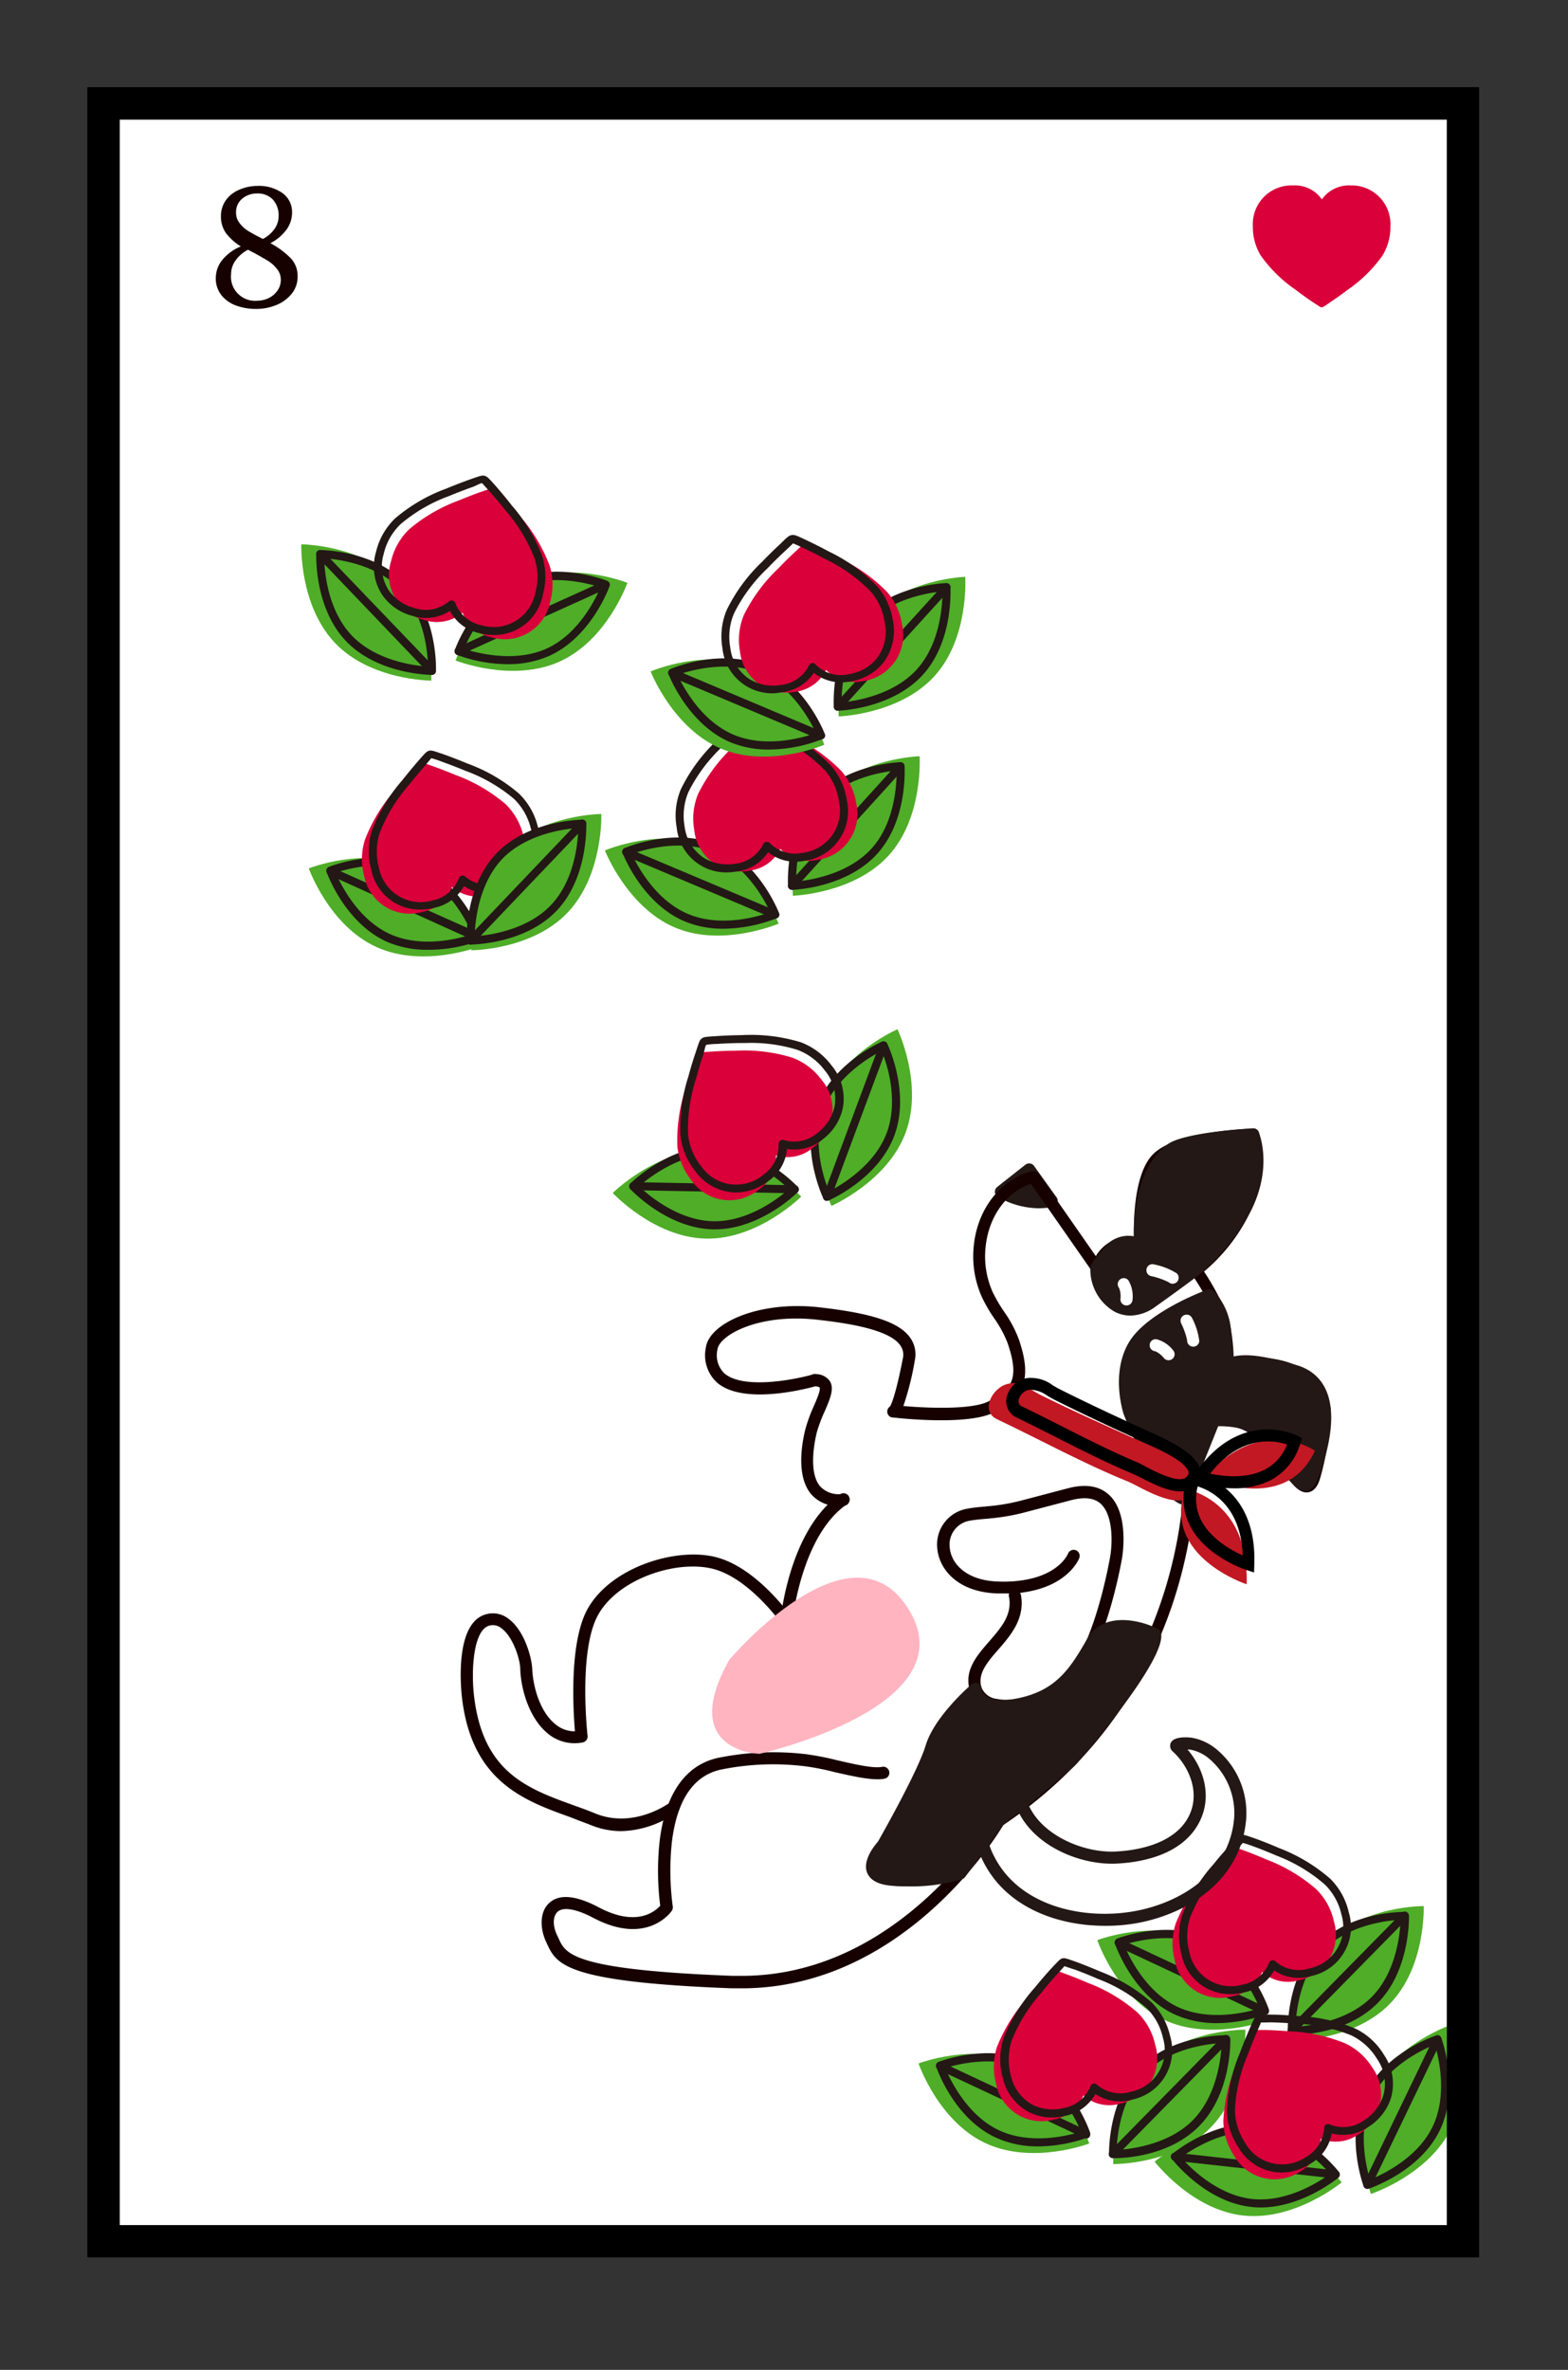 <svg id="圖層_1" data-name="圖層 1" xmlns="http://www.w3.org/2000/svg" viewBox="0 0 194.94 294.58"><rect x="0" y="0" width="194.94" height="294.58" fill="#333333" stroke="none"/><defs><style>.cls-1{fill:#fff;}.cls-2{fill:#170000;}.cls-3{fill:#da003a;}.cls-4{fill:#4fad28;}.cls-5{fill:#231815;}.cls-6{fill:#c21823;}.cls-7{fill:#ffb4c0;}</style></defs><title>新接龍</title><rect class="cls-1" x="12.88" y="12.85" width="169" height="265.73"/><path d="M183.88,280.58h-173V10.85h173Zm-169-4h165V14.85h-165Z"/><path class="cls-2" d="M27.62,32.33a5.82,5.82,0,0,1,2.32-1.7A6.84,6.84,0,0,1,28.11,29a3.51,3.51,0,0,1-.64-2.14,3.34,3.34,0,0,1,.63-2,3.88,3.88,0,0,1,1.68-1.29A5.61,5.61,0,0,1,32,23.11a5.06,5.06,0,0,1,3.13.9,2.88,2.88,0,0,1,1.18,2.41,3.6,3.6,0,0,1-.69,2.12,5.85,5.85,0,0,1-2,1.69,10.57,10.57,0,0,1,2.49,1.83A3.17,3.17,0,0,1,37,34.35a3.34,3.34,0,0,1-.71,2.13,4.67,4.67,0,0,1-1.9,1.42,6.53,6.53,0,0,1-2.56.5,7.1,7.1,0,0,1-2.42-.4,4.1,4.1,0,0,1-1.86-1.28,3.32,3.32,0,0,1-.72-2.19A3.57,3.57,0,0,1,27.62,32.33Zm6.86,1.16a4.42,4.42,0,0,0-1.06-1c-.42-.27-1-.59-1.73-1-.38-.19-.66-.34-.85-.45a4.26,4.26,0,0,0-1.52,1.29,2.87,2.87,0,0,0-.59,1.73A3,3,0,0,0,32,37.38a3.25,3.25,0,0,0,1.39-.32,2.92,2.92,0,0,0,1.1-.93,2.31,2.31,0,0,0,.42-1.36A2.07,2.07,0,0,0,34.48,33.49ZM29.76,27.7a4,4,0,0,0,1.08,1c.43.26,1.05.61,1.85,1a4,4,0,0,0,1.42-1.22,2.75,2.75,0,0,0,.53-1.61,2.9,2.9,0,0,0-.73-2.08A2.57,2.57,0,0,0,32,24.05a2.82,2.82,0,0,0-1.88.64,2.13,2.13,0,0,0-.77,1.73A2,2,0,0,0,29.76,27.7Z"/><path class="cls-3" d="M167.94,23.05a4.11,4.11,0,0,0-3.6,1.74,4.07,4.07,0,0,0-3.58-1.74,4.81,4.81,0,0,0-5,5.08,6.75,6.75,0,0,0,1,3.66,17.39,17.39,0,0,0,4.3,4.22c.84.64,1.62,1.19,2.13,1.53,1,.65,1,.66,1.12.66h0c.11,0,.18,0,1.11-.66.51-.34,1.29-.88,2.13-1.52a17.3,17.3,0,0,0,4.31-4.23,6.72,6.72,0,0,0,1-3.66A4.81,4.81,0,0,0,167.94,23.05Z"/><path class="cls-4" d="M88.11,105.24c6,2.52,8.69,9.57,8.69,9.57s-7,3-12.92.47-8.68-9.57-8.68-9.57S82.15,102.73,88.11,105.24Z"/><path class="cls-5" d="M89.93,115.44a12.34,12.34,0,0,1-4.8-.91c-5.25-2.21-7.62-8.22-7.72-8.48a.52.52,0,0,1,.27-.64c.25-.11,6.21-2.61,11.46-.4s7.61,8.22,7.71,8.48a.5.5,0,0,1-.27.64A18.62,18.62,0,0,1,89.93,115.44Zm-11.38-9.29c.65,1.42,2.92,5.75,7,7.46s8.73.31,10.21-.22c-.66-1.42-2.93-5.76-7-7.46h0C84.7,104.22,80,105.62,78.55,106.15Z"/><path class="cls-5" d="M96.38,114.17a.43.43,0,0,1-.19,0l-18.5-7.8a.5.5,0,1,1,.38-.92l18.51,7.8a.51.51,0,0,1,.27.65A.52.52,0,0,1,96.38,114.17Z"/><path class="cls-4" d="M102.42,99c-4.35,4.79-3.85,12.34-3.85,12.34s7.56-.22,11.91-5S114.33,94,114.33,94,106.77,94.19,102.42,99Z"/><path class="cls-5" d="M98.47,110.61a.49.49,0,0,1-.5-.47c0-.27-.41-6.72,3.42-10.94s10.29-4.45,10.56-4.46a.51.51,0,0,1,.51.47c0,.27.41,6.73-3.42,10.94s-10.29,4.45-10.56,4.46Zm13-14.83c-1.56.14-6.4.85-9.35,4.1S98.94,108,99,109.57c1.56-.14,6.4-.84,9.35-4.09S111.48,97.35,111.48,95.78Z"/><path class="cls-5" d="M98.47,110.61a.5.5,0,0,1-.37-.84l13.49-14.86a.51.51,0,0,1,.71,0,.5.5,0,0,1,0,.71L98.84,110.45A.5.5,0,0,1,98.47,110.61Z"/><path class="cls-3" d="M93.09,108.23A4.87,4.87,0,0,0,97,105.51a4.89,4.89,0,0,0,4.56,1.38,5.75,5.75,0,0,0,4.91-6.93,8.13,8.13,0,0,0-1.86-4.12,20.53,20.53,0,0,0-5.86-4.18c-1.11-.6-2.13-1.1-2.79-1.41-1.27-.59-1.32-.59-1.45-.57h0c-.13,0-.21.07-1.19,1-.53.5-1.35,1.28-2.23,2.19a20.66,20.66,0,0,0-4.29,5.8,8.05,8.05,0,0,0-.49,4.5A5.75,5.75,0,0,0,93.09,108.23Z"/><path class="cls-5" d="M90.4,108.44a6.18,6.18,0,0,1-6.27-5.58,8.43,8.43,0,0,1,.52-4.76A21,21,0,0,1,89,92.15c.88-.92,1.71-1.71,2.25-2.22,1-.94,1.16-1.06,1.46-1.11s.48,0,1.76.61c.66.31,1.69.81,2.82,1.42a21,21,0,0,1,6,4.3,8.45,8.45,0,0,1,2,4.36A6.22,6.22,0,0,1,100,107a5.46,5.46,0,0,1-4.51-1.07,5.43,5.43,0,0,1-4,2.41h0A6.92,6.92,0,0,1,90.4,108.44ZM92.88,89.8s-.58.56-.91.87c-.53.49-1.34,1.27-2.2,2.17a20,20,0,0,0-4.19,5.63,7.59,7.59,0,0,0-.47,4.24,5.5,5.5,0,0,0,2.37,3.91,5.7,5.7,0,0,0,3.87.75h0a4.41,4.41,0,0,0,3.54-2.45.49.49,0,0,1,.38-.27.49.49,0,0,1,.44.15A4.42,4.42,0,0,0,99.82,106a5.27,5.27,0,0,0,4.49-6.36,7.49,7.49,0,0,0-1.75-3.88,19.88,19.88,0,0,0-5.7-4.06c-1.12-.6-2.13-1.09-2.77-1.39C93.68,90.15,93,89.83,92.88,89.8Z"/><path class="cls-4" d="M49.46,72.37C53.93,77,53.62,84.6,53.62,84.6s-7.56,0-12-4.71-4.16-12.23-4.16-12.23S45,67.69,49.46,72.37Z"/><path class="cls-5" d="M53.7,83.89h0c-.28,0-6.74-.08-10.67-4.19s-3.72-10.57-3.71-10.85a.5.5,0,0,1,.5-.48h0c.28,0,6.74.07,10.67,4.19s3.72,10.57,3.71,10.85A.5.5,0,0,1,53.7,83.89ZM40.32,69.4c0,1.56.4,6.44,3.43,9.61s7.89,3.75,9.45,3.85c0-1.56-.39-6.44-3.43-9.61h0C46.73,70.07,41.88,69.5,40.32,69.4Z"/><path class="cls-5" d="M53.7,83.89a.52.52,0,0,1-.36-.16L39.46,69.22a.5.5,0,0,1,0-.71.49.49,0,0,1,.7,0L54.06,83a.51.51,0,0,1,0,.71A.54.54,0,0,1,53.7,83.89Z"/><path class="cls-4" d="M65.07,72.31C59.18,75,56.64,82.1,56.64,82.1s7,2.8,12.92.14S78,72.45,78,72.45,71,69.64,65.07,72.31Z"/><path class="cls-5" d="M63.12,82.56a18.43,18.43,0,0,1-6.28-1.15.5.5,0,0,1-.29-.63c.09-.26,2.31-6.33,7.49-8.68h0c5.19-2.34,11.21,0,11.47.11a.5.5,0,0,1,.28.63c-.09.26-2.3,6.33-7.49,8.68A12.62,12.62,0,0,1,63.12,82.56Zm-5.44-1.91c1.49.49,6.21,1.77,10.21,0s6.16-6.2,6.77-7.64c-1.49-.49-6.2-1.76-10.2,0S58.3,79.21,57.68,80.65Z"/><path class="cls-5" d="M57,81.45a.49.49,0,0,1-.45-.3.51.51,0,0,1,.25-.66l18.3-8.27a.5.5,0,0,1,.41.91L57.23,81.4A.54.54,0,0,1,57,81.45Z"/><path class="cls-3" d="M52.84,77.09a4.92,4.92,0,0,0,4.67-.94,4.9,4.9,0,0,0,3.63,3.08,5.76,5.76,0,0,0,7.26-4.41,8,8,0,0,0-.07-4.52,20.38,20.38,0,0,0-3.71-6.17c-.78-1-1.52-1.85-2-2.4-.93-1-1-1.06-1.11-1.1h0c-.13,0-.22,0-1.48.43-.69.24-1.75.63-2.92,1.12a20.47,20.47,0,0,0-6.24,3.61,8.05,8.05,0,0,0-2.24,3.93A5.76,5.76,0,0,0,52.84,77.09Z"/><path class="cls-5" d="M61.39,78.93a7.36,7.36,0,0,1-1.75-.22,5.42,5.42,0,0,1-3.7-2.78,5.47,5.47,0,0,1-4.6.64h0a6.55,6.55,0,0,1-3.83-2.64,6.38,6.38,0,0,1-.76-5.33,8.45,8.45,0,0,1,2.37-4.16,20.76,20.76,0,0,1,6.4-3.72c1.17-.49,2.25-.89,2.95-1.14,1.3-.46,1.48-.51,1.77-.44s.44.2,1.38,1.26c.7.8,1.4,1.64,2,2.42a20.89,20.89,0,0,1,3.8,6.34,8.54,8.54,0,0,1,.07,4.78A6.14,6.14,0,0,1,61.39,78.93Zm-5.25-4.28h.12a.51.51,0,0,1,.35.32,4.41,4.41,0,0,0,3.28,2.76,5.27,5.27,0,0,0,6.65-4,7.57,7.57,0,0,0-.06-4.27,20.28,20.28,0,0,0-3.62-6c-.61-.77-1.3-1.59-2-2.38-.3-.33-.8-.89-.9-1s-.75.29-1.17.44c-.68.24-1.74.63-2.89,1.11a19.74,19.74,0,0,0-6.08,3.51,7.41,7.41,0,0,0-2.11,3.7,5.45,5.45,0,0,0,.61,4.52,5.64,5.64,0,0,0,3.26,2.23,4.4,4.4,0,0,0,4.22-.83A.5.5,0,0,1,56.14,74.65Z"/><path class="cls-4" d="M93.81,83c6,2.51,8.68,9.57,8.68,9.57s-6.95,3-12.91.46-8.69-9.57-8.69-9.57S87.84,80.46,93.81,83Z"/><path class="cls-5" d="M95.62,93.17a12.32,12.32,0,0,1-4.8-.9c-5.25-2.22-7.62-8.23-7.71-8.49a.48.48,0,0,1,.27-.63c.25-.11,6.21-2.62,11.45-.41h0c5.25,2.21,7.61,8.23,7.71,8.48a.49.49,0,0,1-.27.64A18.38,18.38,0,0,1,95.62,93.17ZM84.24,83.89c.65,1.42,2.92,5.75,7,7.45s8.72.31,10.2-.22c-.65-1.42-2.92-5.75-7-7.46h0C90.4,82,85.72,83.36,84.24,83.89Z"/><path class="cls-5" d="M102.08,91.9a.48.48,0,0,1-.2,0l-18.5-7.79a.5.5,0,0,1-.27-.66.52.52,0,0,1,.66-.27l18.5,7.8a.52.52,0,0,1,.27.66A.5.5,0,0,1,102.08,91.9Z"/><path class="cls-4" d="M108.11,76.72c-4.35,4.79-3.84,12.33-3.84,12.33s7.55-.22,11.9-5S120,71.7,120,71.7,112.46,71.93,108.11,76.72Z"/><path class="cls-5" d="M104.16,88.34a.5.5,0,0,1-.5-.46c0-.28-.4-6.73,3.42-10.94s10.29-4.45,10.56-4.46a.54.54,0,0,1,.52.46c0,.28.4,6.73-3.43,10.94s-10.28,4.46-10.56,4.46Zm13-14.83c-1.56.15-6.4.85-9.35,4.1s-3.18,8.13-3.18,9.7c1.57-.15,6.4-.85,9.35-4.1S117.18,75.08,117.17,73.51Z"/><path class="cls-5" d="M104.16,88.34a.5.5,0,0,1-.34-.13.49.49,0,0,1,0-.7l13.5-14.87a.5.5,0,0,1,.74.67l-13.5,14.87A.5.5,0,0,1,104.16,88.34Z"/><path class="cls-3" d="M98.78,86a4.92,4.92,0,0,0,3.92-2.73,4.86,4.86,0,0,0,4.55,1.39,5.76,5.76,0,0,0,4.91-6.93,8,8,0,0,0-1.86-4.13,20.6,20.6,0,0,0-5.85-4.18c-1.12-.6-2.14-1.09-2.8-1.4-1.27-.59-1.31-.59-1.45-.57h0c-.13,0-.22.08-1.19,1-.54.49-1.36,1.27-2.23,2.19a20.38,20.38,0,0,0-4.29,5.79,8,8,0,0,0-.5,4.5A5.76,5.76,0,0,0,98.78,86Z"/><path class="cls-5" d="M96.1,86.18a6.22,6.22,0,0,1-6.28-5.58,8.51,8.51,0,0,1,.52-4.76,20.87,20.87,0,0,1,4.4-6c.88-.92,1.71-1.71,2.25-2.21,1-1,1.15-1.07,1.45-1.12s.49,0,1.76.61c.66.31,1.69.81,2.82,1.42a21,21,0,0,1,6,4.3,8.58,8.58,0,0,1,2,4.37,6.46,6.46,0,0,1-1.26,5.24,6.59,6.59,0,0,1-4.07,2.26,5.45,5.45,0,0,1-4.51-1.08,5.45,5.45,0,0,1-4,2.42h0A6.89,6.89,0,0,1,96.1,86.18Zm1-.59h0Zm1.45-18s-.55.54-.9.86c-.53.49-1.35,1.27-2.21,2.17a20,20,0,0,0-4.19,5.64,7.46,7.46,0,0,0-.46,4.23,5.42,5.42,0,0,0,2.36,3.91,5.66,5.66,0,0,0,3.88.75h0a4.41,4.41,0,0,0,3.54-2.44.48.48,0,0,1,.37-.28.48.48,0,0,1,.44.15,4.41,4.41,0,0,0,4.11,1.23A5.61,5.61,0,0,0,109,81.85,5.47,5.47,0,0,0,110,77.4a7.57,7.57,0,0,0-1.75-3.88,20.16,20.16,0,0,0-5.71-4.06c-1.11-.6-2.12-1.09-2.77-1.39C99.37,67.88,98.69,67.56,98.57,67.54Z"/><path class="cls-4" d="M51.31,107.81c5.9,2.67,8.44,9.79,8.44,9.79s-7,2.8-12.92.13-8.44-9.79-8.44-9.79S45.42,105.14,51.31,107.81Z"/><path class="cls-5" d="M53.27,118.06a12.62,12.62,0,0,1-5.18-1c-5.19-2.35-7.4-8.42-7.49-8.68a.5.5,0,0,1,.28-.63c.26-.1,6.28-2.45,11.47-.11s7.39,8.42,7.49,8.68a.5.5,0,0,1-.29.63A18.5,18.5,0,0,1,53.27,118.06Zm-11.54-9.59c.61,1.44,2.77,5.83,6.77,7.64s8.72.53,10.21,0c-.62-1.44-2.78-5.83-6.78-7.64h0C47.93,106.7,43.21,108,41.73,108.47Z"/><path class="cls-5" d="M59.36,117a.53.53,0,0,1-.2,0l-18.3-8.27a.5.5,0,0,1,.41-.91L59.57,116a.51.51,0,0,1,.25.66A.49.49,0,0,1,59.36,117Z"/><path class="cls-3" d="M65.06,103.85a8.05,8.05,0,0,0-2.24-3.93,20.6,20.6,0,0,0-6.24-3.61c-1.18-.49-2.24-.88-2.92-1.13-1.26-.44-1.36-.46-1.49-.43h0c-.13,0-.18,0-1.1,1.1-.48.54-1.22,1.4-2,2.4a20.57,20.57,0,0,0-3.71,6.16,8,8,0,0,0-.07,4.53,5.75,5.75,0,0,0,7.26,4.4,4.86,4.86,0,0,0,3.63-3.08,4.89,4.89,0,0,0,4.68.94A5.75,5.75,0,0,0,65.06,103.85Z"/><path class="cls-5" d="M52.27,113.06a6.15,6.15,0,0,1-6.12-5,8.49,8.49,0,0,1,.08-4.79A20.88,20.88,0,0,1,50,97c.62-.79,1.32-1.62,2-2.42.93-1.06,1.05-1.18,1.35-1.26s.49,0,1.8.44c.7.25,1.77.65,2.94,1.14a20.64,20.64,0,0,1,6.4,3.72,8.5,8.5,0,0,1,2.38,4.16h0a6.23,6.23,0,0,1-4.59,8,5.47,5.47,0,0,1-4.6-.64A5.46,5.46,0,0,1,54,112.84,7.23,7.23,0,0,1,52.27,113.06Zm1.34-18.82c0,.05-.52.61-.81,1-.7.79-1.39,1.61-2,2.38a19.84,19.84,0,0,0-3.62,6,7.62,7.62,0,0,0-.07,4.26,5.28,5.28,0,0,0,6.65,4.05,4.42,4.42,0,0,0,3.29-2.77.48.48,0,0,1,.34-.31.52.52,0,0,1,.46.11,4.42,4.42,0,0,0,4.22.83A5.27,5.27,0,0,0,66,103h0a7.64,7.64,0,0,0-2.11-3.71,20.1,20.1,0,0,0-6.08-3.5c-1.15-.48-2.21-.87-2.9-1.12A13.09,13.09,0,0,0,53.61,94.24Z"/><path class="cls-4" d="M62.75,105.89c-4.47,4.67-4.16,12.23-4.16,12.23s7.56,0,12-4.71,4.17-12.23,4.17-12.23S67.23,101.21,62.75,105.89Z"/><path class="cls-5" d="M58.51,117.41a.51.51,0,0,1-.5-.48c0-.28-.22-6.74,3.71-10.85h0c3.93-4.11,10.4-4.18,10.67-4.19h0a.5.5,0,0,1,.5.48c0,.28.23,6.74-3.7,10.85s-10.4,4.19-10.67,4.19Zm3.93-10.64c-3,3.17-3.39,8-3.43,9.61,1.57-.1,6.42-.68,9.46-3.85s3.39-8,3.42-9.61c-1.56.1-6.41.68-9.45,3.85Z"/><path class="cls-5" d="M58.51,117.41a.51.51,0,0,1-.34-.14.5.5,0,0,1,0-.71L72,102.05a.5.5,0,1,1,.72.69L58.88,117.25A.49.49,0,0,1,58.51,117.41Z"/><path class="cls-4" d="M102.37,137c-2.26,6.07,1,12.89,1,12.89s6.94-3,9.21-9.07-1-12.88-1-12.88S104.64,130.9,102.37,137Z"/><path class="cls-5" d="M102.82,149.26a.5.5,0,0,1-.45-.28c-.12-.25-2.86-6.1-.87-11.43h0c2-5.33,7.91-8,8.16-8.06a.52.52,0,0,1,.65.25c.12.24,2.86,6.1.87,11.43s-7.91,7.94-8.16,8.05A.45.45,0,0,1,102.82,149.26Zm-.38-11.36c-1.54,4.11,0,8.73.64,10.19,1.39-.72,5.63-3.16,7.16-7.27s0-8.74-.64-10.19c-1.39.71-5.63,3.16-7.16,7.27Z"/><path class="cls-5" d="M102.82,149.26l-.17,0a.5.5,0,0,1-.3-.64l7-18.81a.5.5,0,1,1,.93.35l-7,18.81A.49.49,0,0,1,102.82,149.26Z"/><path class="cls-4" d="M88,143.07c6.47.12,11.61,5.67,11.61,5.67s-5.35,5.34-11.82,5.22-11.61-5.67-11.61-5.67S81.53,142.94,88,143.07Z"/><path class="cls-5" d="M88.87,152.81h-.2c-5.69-.11-10.12-4.82-10.31-5a.5.5,0,0,1,0-.69c.19-.19,4.81-4.72,10.49-4.62h0c5.69.11,10.12,4.82,10.3,5a.5.5,0,0,1,0,.7C99,148.38,94.47,152.81,88.87,152.81Zm-9.42-5.35c1.14,1.08,4.85,4.26,9.24,4.34s8.22-2.94,9.39-4c-1.13-1.08-4.84-4.26-9.23-4.35h-.18C84.36,143.47,80.61,146.44,79.45,147.46Z"/><path class="cls-5" d="M98.81,148.33h0l-20.08-.39a.5.5,0,0,1-.49-.51.48.48,0,0,1,.51-.49l20.08.39a.52.52,0,0,1,.49.51A.5.5,0,0,1,98.81,148.33Z"/><path class="cls-3" d="M102.12,134.2a8,8,0,0,0-3.61-2.73,20.33,20.33,0,0,0-7.16-.86c-1.27,0-2.4.07-3.13.12-1.33.08-1.43.11-1.53.19h0c-.11.09-.14.12-.58,1.45-.23.69-.57,1.77-.9,3a20.87,20.87,0,0,0-1,7.13,8.11,8.11,0,0,0,1.73,4.19,5.74,5.74,0,0,0,8.4,1.18,4.9,4.9,0,0,0,2.13-4.26,4.85,4.85,0,0,0,4.66-1A5.75,5.75,0,0,0,102.12,134.2Z"/><path class="cls-5" d="M91.47,148.23a6.31,6.31,0,0,1-5.06-2.7,8.49,8.49,0,0,1-1.82-4.43,20.88,20.88,0,0,1,1-7.32c.33-1.25.68-2.33.91-3,.45-1.39.5-1.5.74-1.69s.42-.21,1.83-.3c.73-.05,1.87-.11,3.15-.12a21.09,21.09,0,0,1,7.35.89,8.54,8.54,0,0,1,3.82,2.89h0a6.41,6.41,0,0,1,1.41,5.2,6.55,6.55,0,0,1-2.48,3.94,5.49,5.49,0,0,1-4.48,1.22,5.44,5.44,0,0,1-2.31,4A6.71,6.71,0,0,1,91.47,148.23Zm1.15-18.58h-.4c-1.26,0-2.38.07-3.1.11-.44,0-1.19.08-1.31.12s-.24.8-.37,1.19c-.23.68-.57,1.75-.9,3a20.25,20.25,0,0,0-1,6.94,7.56,7.56,0,0,0,1.62,3.94,5.28,5.28,0,0,0,7.71,1.1,4.45,4.45,0,0,0,1.93-3.84.49.49,0,0,1,.19-.42.45.45,0,0,1,.46-.08,4.43,4.43,0,0,0,4.2-.9,5.67,5.67,0,0,0,2.12-3.33,5.47,5.47,0,0,0-1.22-4.41h0a7.59,7.59,0,0,0-3.4-2.57A19.42,19.42,0,0,0,92.62,129.65Z"/><path class="cls-4" d="M165,241.47c-4.54,4.62-4.33,12.18-4.33,12.18s7.56.07,12.09-4.54S177,236.93,177,236.93,169.48,236.86,165,241.47Z"/><path class="cls-5" d="M160.59,252.93h0a.48.48,0,0,1-.49-.48c0-.28-.14-6.74,3.85-10.8h0c4-4.06,10.47-4,10.73-4a.5.5,0,0,1,.49.49c0,.27.14,6.74-3.85,10.8S161.21,252.93,160.59,252.93Zm13.54-14.3c-1.57.08-6.43.59-9.51,3.72h0c-3.07,3.13-3.5,8-3.56,9.57,1.57-.08,6.43-.6,9.51-3.73S174.07,240.2,174.13,238.63ZM164.27,242h0Z"/><path class="cls-5" d="M160.56,252.93a.46.46,0,0,1-.35-.14.5.5,0,0,1,0-.71l14.08-14.32a.48.48,0,0,1,.7,0,.49.49,0,0,1,0,.7l-14.08,14.32A.47.47,0,0,1,160.56,252.93Z"/><path class="cls-4" d="M149.34,241.2c5.85,2.75,8.29,9.91,8.29,9.91s-7.06,2.7-12.92-.05-8.29-9.9-8.29-9.9S143.48,238.46,149.34,241.2Z"/><path class="cls-5" d="M151.36,251.48a12.73,12.73,0,0,1-5.38-1.11c-5.15-2.42-7.28-8.52-7.37-8.78a.51.51,0,0,1,.3-.63c.25-.1,6.31-2.37,11.46,0h0c5.15,2.42,7.28,8.52,7.37,8.78a.5.5,0,0,1-.3.63A18.67,18.67,0,0,1,151.36,251.48Zm-11.62-9.75c.6,1.45,2.69,5.87,6.67,7.73s8.7.65,10.2.18c-.6-1.45-2.69-5.86-6.67-7.72h0C146,240.05,141.23,241.26,139.74,241.73Z"/><path class="cls-5" d="M157.27,250.45a.42.42,0,0,1-.22,0l-18.18-8.52a.5.5,0,1,1,.43-.91l18.18,8.53a.49.49,0,0,1,.24.66A.51.51,0,0,1,157.27,250.45Z"/><path class="cls-3" d="M165.84,238.84a8,8,0,0,0-2.19-4,20.66,20.66,0,0,0-6.19-3.7c-1.16-.5-2.22-.91-2.9-1.16-1.25-.46-1.35-.48-1.48-.45h0c-.14,0-.18.05-1.12,1.09-.49.54-1.24,1.39-2,2.37a20.43,20.43,0,0,0-3.79,6.11,8,8,0,0,0-.13,4.53,5.74,5.74,0,0,0,7.19,4.5,4.9,4.9,0,0,0,3.68-3,4.9,4.9,0,0,0,4.66,1A5.76,5.76,0,0,0,165.84,238.84Z"/><path class="cls-5" d="M153,247.87a6.14,6.14,0,0,1-6.14-5.07A8.45,8.45,0,0,1,147,238a20.83,20.83,0,0,1,3.88-6.29c.8-1,1.56-1.84,2.06-2.39,1-1.08,1.07-1.16,1.37-1.23s.47,0,1.79.46c.69.25,1.75.66,2.93,1.17a21.18,21.18,0,0,1,6.35,3.81,8.53,8.53,0,0,1,2.31,4.19h0a6.23,6.23,0,0,1-4.7,7.91,5.49,5.49,0,0,1-4.59-.7,5.43,5.43,0,0,1-3.74,2.73A7,7,0,0,1,153,247.87Zm1.51-18.79s-.55.62-.83.93c-.49.54-1.24,1.39-2,2.35a20.25,20.25,0,0,0-3.71,5.95,7.53,7.53,0,0,0-.12,4.26,5.27,5.27,0,0,0,6.59,4.13,4.41,4.41,0,0,0,3.33-2.72.45.45,0,0,1,.34-.3.51.51,0,0,1,.46.11,4.38,4.38,0,0,0,4.2.89,5.27,5.27,0,0,0,4-6.7,7.5,7.5,0,0,0-2.06-3.73,19.94,19.94,0,0,0-6-3.59c-1.16-.5-2.2-.91-2.88-1.15A12.75,12.75,0,0,0,154.53,229.08Z"/><path class="cls-4" d="M142.73,256.8C138.2,261.42,138.4,269,138.4,269s7.56.08,12.1-4.53,4.33-12.18,4.33-12.18S147.27,252.19,142.73,256.8Z"/><path class="cls-5" d="M138.38,268.26h0a.51.51,0,0,1-.5-.49c0-.27-.13-6.73,3.86-10.79h0c4-4.06,10.49-4,10.72-4a.51.51,0,0,1,.5.49c0,.27.14,6.73-3.86,10.79S139,268.26,138.38,268.26Zm4-10.58c-3.08,3.13-3.5,8-3.56,9.57,1.56-.09,6.43-.6,9.5-3.73s3.51-8,3.56-9.56c-1.56.08-6.42.59-9.5,3.72Z"/><path class="cls-5" d="M138.34,268.26a.54.54,0,0,1-.35-.14.5.5,0,0,1,0-.71l14.07-14.32a.5.5,0,0,1,.71,0,.5.5,0,0,1,0,.71L138.7,268.11A.51.51,0,0,1,138.34,268.26Z"/><path class="cls-4" d="M127.12,256.53c5.86,2.75,8.3,9.91,8.3,9.91s-7.06,2.7-12.92-.05-8.3-9.9-8.3-9.9S121.26,253.78,127.12,256.53Z"/><path class="cls-5" d="M129.15,266.8a12.55,12.55,0,0,1-5.38-1.11c-5.16-2.41-7.29-8.52-7.37-8.78a.49.49,0,0,1,.29-.62c.26-.1,6.31-2.37,11.46,0s7.29,8.52,7.37,8.78a.49.49,0,0,1-.29.62A18.45,18.45,0,0,1,129.15,266.8Zm-11.63-9.74c.6,1.45,2.7,5.86,6.67,7.73s8.71.65,10.21.18c-.6-1.45-2.7-5.86-6.67-7.73h0C123.76,255.38,119,256.59,117.52,257.06Z"/><path class="cls-5" d="M135.05,265.78a.54.54,0,0,1-.21,0l-18.18-8.52a.5.5,0,0,1-.24-.67.49.49,0,0,1,.66-.24l18.18,8.53a.5.5,0,0,1-.21.95Z"/><path class="cls-3" d="M143.62,254.17a8,8,0,0,0-2.19-4,20.19,20.19,0,0,0-6.19-3.7c-1.16-.51-2.22-.91-2.9-1.16-1.25-.47-1.35-.49-1.48-.45h0c-.13,0-.17,0-1.12,1.09-.49.53-1.24,1.38-2,2.37a20.52,20.52,0,0,0-3.79,6.11,8,8,0,0,0-.13,4.52,5.76,5.76,0,0,0,7.2,4.51,4.9,4.9,0,0,0,3.67-3,4.87,4.87,0,0,0,4.66,1A5.74,5.74,0,0,0,143.62,254.17Z"/><path class="cls-5" d="M130.81,263.2a6.3,6.3,0,0,1-3-.72,6.44,6.44,0,0,1-3.18-4.35,8.49,8.49,0,0,1,.14-4.79,21.14,21.14,0,0,1,3.88-6.28c.82-1,1.57-1.86,2.06-2.39.95-1,1.07-1.16,1.37-1.24s.47,0,1.79.46c.69.26,1.75.67,2.93,1.18a21,21,0,0,1,6.35,3.81,8.5,8.5,0,0,1,2.32,4.19,6.24,6.24,0,0,1-4.7,7.91,5.48,5.48,0,0,1-4.59-.7,5.45,5.45,0,0,1-3.75,2.72A6.65,6.65,0,0,1,130.81,263.2Zm1.5-18.8c0,.06-.53.61-.83.94-.48.53-1.22,1.36-2,2.35a20.06,20.06,0,0,0-3.7,5.94,7.66,7.66,0,0,0-.13,4.27,5.49,5.49,0,0,0,2.68,3.7,5.65,5.65,0,0,0,3.92.43,4.4,4.4,0,0,0,3.32-2.72.52.52,0,0,1,.35-.31.49.49,0,0,1,.45.12,4.44,4.44,0,0,0,4.21.89,5.27,5.27,0,0,0,4-6.7h0a7.46,7.46,0,0,0-2.06-3.73,19.81,19.81,0,0,0-6-3.59c-1.16-.51-2.2-.91-2.87-1.16C133.14,244.68,132.44,244.42,132.31,244.4Z"/><path class="cls-4" d="M170.62,259.79c-2.81,5.83-.18,12.92-.18,12.92s7.18-2.36,10-8.19.18-12.92.18-12.92S173.42,254,170.62,259.79Z"/><path class="cls-5" d="M170,272.08a.51.51,0,0,1-.47-.32c-.09-.26-2.3-6.34.17-11.47h0c2.47-5.13,8.6-7.19,8.86-7.28a.5.5,0,0,1,.62.3c.1.26,2.3,6.34-.17,11.47s-8.59,7.19-8.85,7.28Zm8.4-17.94c-1.45.58-5.89,2.63-7.8,6.59h0c-1.9,3.95-.73,8.7-.28,10.2,1.45-.58,5.89-2.63,7.79-6.59S178.84,255.64,178.39,254.14Zm-8.25,6.37h0Z"/><path class="cls-5" d="M170,272.08a.41.41,0,0,1-.21-.05.5.5,0,0,1-.24-.67l8.71-18.09a.5.5,0,0,1,.9.44l-8.71,18.09A.48.48,0,0,1,170,272.08Z"/><path class="cls-4" d="M155.75,264.57c6.43.71,11.05,6.7,11.05,6.7s-5.82,4.83-12.25,4.12-11-6.7-11-6.7S149.32,263.85,155.75,264.57Z"/><path class="cls-5" d="M156.72,274.39a9.61,9.61,0,0,1-1.19-.07c-5.66-.63-9.64-5.72-9.81-5.93a.5.5,0,0,1,.08-.69c.21-.18,5.22-4.28,10.87-3.65h0c5.65.63,9.64,5.72,9.8,5.94a.5.5,0,0,1-.07.69C166.2,270.84,161.87,274.39,156.72,274.39Zm-9.88-6.23c1,1.18,4.44,4.68,8.8,5.17s8.45-2.19,9.72-3.12c-1-1.18-4.44-4.68-8.8-5.17h0C152.18,264.56,148.1,267.23,146.84,268.16Z"/><path class="cls-5" d="M166.08,270.79H166l-20-2.21a.51.51,0,0,1-.44-.56.5.5,0,0,1,.55-.44l20,2.21a.5.5,0,0,1,.44.56A.49.49,0,0,1,166.08,270.79Z"/><path class="cls-3" d="M170.61,257a7.94,7.94,0,0,0-3.35-3,20.44,20.44,0,0,0-7-1.51c-1.26-.1-2.39-.15-3.12-.16-1.33,0-1.43,0-1.55,0h0c-.12.07-.15.1-.71,1.39-.29.66-.73,1.71-1.17,2.9a20.48,20.48,0,0,0-1.62,7,8,8,0,0,0,1.33,4.32,5.76,5.76,0,0,0,8.27,1.95,4.92,4.92,0,0,0,2.5-4.05,4.88,4.88,0,0,0,4.73-.56A5.74,5.74,0,0,0,170.61,257Z"/><path class="cls-5" d="M159.29,270.05a6.24,6.24,0,0,1-5.35-3.18,8.46,8.46,0,0,1-1.41-4.57,20.76,20.76,0,0,1,1.65-7.2c.45-1.21.89-2.26,1.18-2.93.58-1.34.64-1.45.9-1.61s.43-.18,1.84-.14c.73,0,1.87.06,3.15.17a20.82,20.82,0,0,1,7.24,1.56,8.4,8.4,0,0,1,3.54,3.22h0a6.4,6.4,0,0,1,.93,5.31,6.56,6.56,0,0,1-2.83,3.69,5.46,5.46,0,0,1-4.57.81,5.42,5.42,0,0,1-2.67,3.79A6.76,6.76,0,0,1,159.29,270.05Zm-2.2-18.65h-.33c0,.06-.32.77-.49,1.16-.28.65-.71,1.68-1.15,2.88a19.93,19.93,0,0,0-1.59,6.81,7.59,7.59,0,0,0,1.25,4.08,5.28,5.28,0,0,0,7.58,1.79,4.44,4.44,0,0,0,2.27-3.65.48.48,0,0,1,.23-.4.47.47,0,0,1,.46,0,4.44,4.44,0,0,0,4.27-.51A5.66,5.66,0,0,0,172,260.4a5.42,5.42,0,0,0-.81-4.49h0A7.64,7.64,0,0,0,168,253a20,20,0,0,0-6.87-1.45c-1.26-.11-2.38-.15-3.1-.17Z"/><path class="cls-5" d="M130.75,149.27l-2.8-3.91s-3.46,2.72-3.51,2.77A9.32,9.32,0,0,0,130.75,149.27Z"/><path class="cls-5" d="M129.14,150.19a10.38,10.38,0,0,1-5.11-1.43.74.74,0,0,1-.34-.56.77.77,0,0,1,.24-.62s.07-.07,3.56-2.81a.78.78,0,0,1,.57-.15.75.75,0,0,1,.5.31l2.8,3.9a.75.75,0,0,1,.09.71.74.74,0,0,1-.54.46A8.47,8.47,0,0,1,129.14,150.19ZM125.83,148a8.54,8.54,0,0,0,3.58.7l-1.61-2.24Z"/><path class="cls-2" d="M92.21,247.15l-1.2,0c-20.82-.78-21.81-3-23-5.52l-.13-.29c-.69-1.47-.87-3.59.37-4.77s3.33-1,6.22.53c4.7,2.48,7,.47,7.61-.22a34.51,34.51,0,0,1-.07-8.05c.71-5.85,3.2-9.42,7.23-10.32a34.53,34.53,0,0,1,11-.46,36.42,36.42,0,0,1,3.84.75c2.12.49,4.52,1.05,5.59.82a.75.75,0,0,1,.88.58.74.74,0,0,1-.58.89c-1.39.29-3.85-.28-6.23-.82a30.82,30.82,0,0,0-3.65-.72,32.52,32.52,0,0,0-10.5.42c-3.39.76-5.43,3.8-6.06,9a33.46,33.46,0,0,0,.11,8,.73.73,0,0,1-.11.52c0,.05-3,4.46-9.73.92-2.16-1.14-3.8-1.42-4.49-.76s-.52,2,0,3l.15.32c.86,1.91,1.75,3.88,21.63,4.63l1.14,0c19.86,0,31.24-19.49,31.35-19.69a.82.82,0,0,1,.24-.25c25.44-17,23.4-44.79,23.38-45.06a.74.74,0,0,1,.35-.71,7.86,7.86,0,0,0,2.7-3.69.74.74,0,0,1,.52-.48,7.82,7.82,0,0,1,6.16,1.61,16.5,16.5,0,0,1,3.41,4,11.75,11.75,0,0,0,2.11,2.57,2.1,2.1,0,0,0,.3-.69,34.6,34.6,0,0,0,1.25-7.94,5.3,5.3,0,0,0-2.2-3.6c-3.27-2.32-8.9-1.37-9-1.36a.75.75,0,0,1-.88-.7,31.55,31.55,0,0,0-.54-5.25,30.13,30.13,0,0,0-3.33-6.12.74.74,0,0,1-.13-.59.76.76,0,0,1,.34-.51s2.95-1.85,5.71-7a11.44,11.44,0,0,0,1.3-8.42c-2.94.14-9.29.83-11,2.85s-1.92,7.9-1.79,9.92a.77.77,0,0,1-.27.63.79.79,0,0,1-.68.14c-3.17-.89-4.47,2.36-4.52,2.5a.74.74,0,0,1-.61.48.77.77,0,0,1-.71-.32l-7.52-10.78c-3.1,1.06-5.3,4.14-5.65,8a10.91,10.91,0,0,0,.88,5.44,18.84,18.84,0,0,0,1.41,2.43,15.19,15.19,0,0,1,1.84,3.43c1.94,5.61.13,7.19-2.86,9s-11.83.87-12.82.75h0l-.09,0a.74.74,0,0,1-.56-.86.73.73,0,0,1,.33-.5c.15-.24.7-1.38,1.59-5.95a2,2,0,0,0-.35-1.7c-1.43-1.95-6.57-2.72-10.32-3.14-7.26-.81-12.14,1.93-12.37,3.69a3.14,3.14,0,0,0,.88,3c2.37,2,8.71.77,11,.11a.75.75,0,0,1,.93.5.76.76,0,0,1-.51.94c-.36.1-8.88,2.56-12.34-.41a4.61,4.61,0,0,1-1.4-4.38c.41-3,6.5-5.82,14-5,6.57.73,10,1.85,11.36,3.74a3.54,3.54,0,0,1,.61,2.88,35.65,35.65,0,0,1-1.42,5.66c3.11.27,8.8.49,10.74-.66,2.42-1.44,3.89-2.32,2.21-7.19a14.43,14.43,0,0,0-1.69-3.1,18.91,18.91,0,0,1-1.52-2.64,12.38,12.38,0,0,1-1-6.19c.41-4.58,3.2-8.26,7.08-9.37l.17,0a.75.75,0,0,1,.81.29l7.13,10.23a5,5,0,0,1,4.73-2.44c-.05-2.19.08-7.56,2.17-10,2.6-3.06,11.64-3.37,12.66-3.4h0a.74.74,0,0,1,.69.46c.08.18,1.85,4.51-1.2,10.19a22.26,22.26,0,0,1-5.6,7.1,33.71,33.71,0,0,1,3.07,5.83,23.88,23.88,0,0,1,.61,4.93c1.84-.2,6.24-.4,9.24,1.73a6.81,6.81,0,0,1,2.83,4.64.57.57,0,0,1,0,.13,34.35,34.35,0,0,1-1.31,8.41c-.12.4-.47,1.61-1.48,1.77-1.21.2-2.21-1.23-3.6-3.21A15.79,15.79,0,0,0,156,178.6a6.76,6.76,0,0,0-4.56-1.43,9.41,9.41,0,0,1-2.78,3.8c.15,3.72.3,29.57-23.93,45.89C123.61,228.76,112,247.15,92.21,247.15Zm18.88-72.47h0Z"/><path class="cls-2" d="M77.26,227.61a9.86,9.86,0,0,1-3.75-.73c-.85-.33-1.72-.65-2.6-1-5.73-2.06-12.23-4.4-13.47-14.81-.11-.94-1-9.23,2.91-10.39a3.12,3.12,0,0,1,2.82.5c2,1.42,2.93,4.79,3,6.28.1,2.27,1,5.39,2.9,6.88a3.66,3.66,0,0,0,2.41.86c-.22-2.58-.73-11,1.54-15.15,2.82-5.16,10.86-7.74,15.89-6.52,3.61.88,6.77,4.13,8.38,6.05.58-3.35,2.35-10.49,7.11-13.8a.75.75,0,1,1,.85,1.23c-5.63,3.92-6.72,14.39-6.73,14.5a.75.75,0,0,1-.55.65.76.76,0,0,1-.81-.3c0-.06-4.06-5.77-8.6-6.87s-11.75,1.27-14.22,5.78-1.3,14.92-1.29,15a.75.75,0,0,1-.62.82,5.19,5.19,0,0,1-4.31-1.1c-2.23-1.8-3.34-5.31-3.44-8,0-1.23-.91-4.08-2.37-5.12a1.66,1.66,0,0,0-1.52-.29c-1.93.58-2.24,5.48-1.85,8.78,1.13,9.49,6.65,11.47,12.49,13.58.89.32,1.78.64,2.64,1,4.84,1.93,9.24-1.39,9.28-1.42a.76.76,0,0,1,1,.13.74.74,0,0,1-.13,1.05A12.34,12.34,0,0,1,77.26,227.61Z"/><path class="cls-2" d="M125.07,212.75a7.07,7.07,0,0,1-1.42-.13,3.7,3.7,0,0,1-3.07-2.47c-.75-2.5.84-4.33,2.38-6.1s2.88-3.31,2.49-5.55a.73.73,0,0,1,0-.44c-.52,0-1,0-1.6,0-4.79-.2-7.13-3-7.33-5.66a4.51,4.51,0,0,1,3.76-4.87c.66-.13,1.45-.2,2.22-.27l1.13-.11a25.2,25.2,0,0,0,3.3-.62l5.86-1.54c2.17-.57,3.88-.29,5.09.82,2.56,2.37,1.65,7.67,1.61,7.9-.07.42-1.82,10.4-5.36,14.76A12.47,12.47,0,0,1,125.07,212.75ZM126.82,198a.81.81,0,0,1,.11.27c.51,2.94-1.27,5-2.84,6.8-1.39,1.59-2.58,3-2.07,4.68a2.32,2.32,0,0,0,1.93,1.43c2.54.51,6.79-.83,9.07-3.63,3.29-4.05,5-14,5-14.07.24-1.31.48-5-1.15-6.54-.81-.74-2-.9-3.69-.47L127.36,188a26.15,26.15,0,0,1-3.51.66c-.36.05-.76.08-1.17.12-.73.06-1.48.13-2.08.24a3,3,0,0,0-2.53,3.29c.14,2,2,4.11,5.89,4.27a15.82,15.82,0,0,0,3.22-.16c4.49-.69,5.56-3.19,5.6-3.3a.75.75,0,0,1,1.4.55c-.05.14-1.36,3.41-6.77,4.24Z"/><path class="cls-2" d="M104.38,187.2a4.37,4.37,0,0,1-3.55-1.49c-1.89-2.27-1.12-6.4-.7-8.07a19,19,0,0,1,1.05-2.87c.33-.76.88-2,.71-2.31,0,0-.11-.13-.66-.15a.77.77,0,0,1-.72-.79.75.75,0,0,1,.78-.71,2.13,2.13,0,0,1,1.87.85c.59.94.06,2.16-.6,3.7a18.86,18.86,0,0,0-1,2.64c-.28,1.13-1.09,5,.4,6.75a3.13,3.13,0,0,0,2.79.94.75.75,0,1,1,.09,1.49Z"/><path class="cls-5" d="M136.33,157.55c0,3.7,3.24,6.89,6.9,4.28s5.44-4,5.44-4,9.81-7.72,7.15-16.83c0,0-8.17.47-10.14,1.8s-4.23,4.9-3.93,11.78c0,0-2-.61-3.18.31A13.39,13.39,0,0,0,136.33,157.55Z"/><path class="cls-5" d="M140.56,163.53a4.31,4.31,0,0,1-2-.49,6.06,6.06,0,0,1-3-5.5.72.72,0,0,1,.12-.4,14.16,14.16,0,0,1,2.4-2.83,3.84,3.84,0,0,1,2.88-.64c-.1-7.89,3.23-10.78,4.28-11.49,2.08-1.41,9.66-1.88,10.52-1.93a.72.72,0,0,1,.76.54c2.77,9.48-7,17.3-7.4,17.63,0,0-1.84,1.43-5.47,4A5.39,5.39,0,0,1,140.56,163.53Zm-3.48-5.76a4.6,4.6,0,0,0,2.17,3.94,3.3,3.3,0,0,0,3.55-.49c3.6-2.57,5.39-4,5.41-4s9-7.19,7-15.45c-3.13.21-7.93.8-9.15,1.63-.93.63-3.95,3.3-3.6,11.13a.75.75,0,0,1-1,.75,3.28,3.28,0,0,0-2.49.17A12.31,12.31,0,0,0,137.08,157.77Z"/><path class="cls-5" d="M150.38,161s-7.36,2.71-9.42,6.32-.55,8.18-.55,8.18,3.67,9.45,6.62,10.75l3.9-9.73s5.27-.4,6.69,2.56a12.54,12.54,0,0,0,3.51,4.69c.88.82,1.6,2.41,3.08-3.63s-.2-9-3.43-9.79c-2.26-.57-6-1.85-8.27-.64.08,0-.18-4-.22-4.42A7.27,7.27,0,0,0,150.38,161Z"/><path class="cls-5" d="M147,187a.8.8,0,0,1-.3-.06c-3.14-1.39-6.63-10.17-7-11.16-.08-.24-1.61-5,.6-8.84s9.5-6.53,9.81-6.64a.76.76,0,0,1,.82.2,8.13,8.13,0,0,1,2.1,4.71c.15,1.6.23,2.68.24,3.42,2.1-.5,4.73.2,6.74.74l.94.25c2.33.58,5.94,2.74,4,10.7-.95,3.87-1.61,4.76-2.41,5a1.76,1.76,0,0,1-1.68-.75,2.5,2.5,0,0,0-.23-.23l-.26-.24a13,13,0,0,1-3.41-4.67c-1-2-4.28-2.17-5.51-2.15l-3.71,9.27a.74.74,0,0,1-.41.42A.71.71,0,0,1,147,187Zm3.13-25.1c-1.64.66-6.94,3-8.55,5.79-1.87,3.26-.5,7.54-.49,7.58,1.22,3.13,3.67,8.19,5.56,9.85l3.55-8.88a.76.76,0,0,1,.64-.46c.24,0,5.8-.41,7.43,3a11.79,11.79,0,0,0,3.06,4.21l.28.25.3.29a2.83,2.83,0,0,0,.24.25,12.48,12.48,0,0,0,1.3-3.8c1.26-5.1.29-8.09-2.88-8.89l-1-.25c-2.15-.58-5.09-1.36-6.77-.45h0a.74.74,0,0,1-1-.3.76.76,0,0,1-.08-.51c0-.53-.18-3.73-.23-4.2A6.4,6.4,0,0,0,150.16,161.87Zm2,7.15Z"/><path class="cls-1" d="M145.78,159.57a.74.74,0,0,1-.5-.2,9.64,9.64,0,0,0-2.12-.74.75.75,0,1,1,.36-1.45,8.39,8.39,0,0,1,2.77,1.09.75.75,0,0,1,.05,1.06A.76.76,0,0,1,145.78,159.57Z"/><path class="cls-1" d="M148.29,167.39h0a.76.76,0,0,1-.7-.8,9.34,9.34,0,0,0-.75-2.11.75.75,0,0,1,.37-1,.75.75,0,0,1,1,.37,8.33,8.33,0,0,1,.89,2.84A.75.75,0,0,1,148.29,167.39Z"/><path class="cls-1" d="M145.28,169.08a.76.76,0,0,1-.57-.26,3,3,0,0,0-1.08-.86.75.75,0,1,1,.16-1.49,3.84,3.84,0,0,1,2.06,1.38.74.74,0,0,1-.08,1.05A.76.76,0,0,1,145.28,169.08Z"/><path class="cls-1" d="M140,162.27h0a.75.75,0,0,1-.7-.8,2.86,2.86,0,0,0-.17-1.37.76.76,0,0,1,.11-1.06.75.75,0,0,1,1.05.11,3.91,3.91,0,0,1,.51,2.43A.75.75,0,0,1,140,162.27Z"/><path class="cls-5" d="M137.37,239.38c-5.89,0-12.22-2.27-15.1-7.93a11.48,11.48,0,0,1-.78-1.93.75.75,0,0,1,1.44-.42,8.9,8.9,0,0,0,.68,1.67c3.23,6.35,11.42,7.95,17.65,6.75,5.47-1.05,11.54-4.62,12.17-11.47a8.87,8.87,0,0,0-3.27-7.58,5.13,5.13,0,0,0-2.24-1h-.28c2,2.32,3.14,5.87,1.42,9.11-2.19,4.13-7.44,4.95-10.36,5.07-4.67.18-10.54-2.4-12.35-7.06a.75.75,0,0,1,1.4-.54c1.54,4,6.86,6.27,10.88,6.1,2.1-.09,7.19-.68,9.11-4.28,1.57-2.95.1-6.29-1.92-8.14a.91.91,0,0,1-.26-1.1c.45-.94,2.58-.63,2.61-.63a6.59,6.59,0,0,1,2.9,1.3,10.28,10.28,0,0,1,3.85,8.91c-.7,7.68-7.37,11.65-13.37,12.8A21.88,21.88,0,0,1,137.37,239.38Z"/><path class="cls-6" d="M148.13,185.91c3-2.9-4.22-5.8-5.74-6.48-4.39-2-8.76-3.91-13.07-6.06-1.33-.66-2.39-1.74-4-1.36-2,.44-3.45,3.41-1.39,4.39,5.45,2.59,10.79,5.53,16.4,7.8C142,184.94,146.26,187.72,148.13,185.91Z"/><path d="M146.72,185.38c-1.58,0-3.49-1-4.89-1.71l-1-.48c-3.27-1.37-6.51-3-9.64-4.6-1.58-.8-3.17-1.6-4.76-2.37a2.21,2.21,0,0,1-1.31-2.36,3.16,3.16,0,0,1,2.54-2.56,4.53,4.53,0,0,1,3.23.9c.25.14.5.3.76.43,3.8,1.92,7.68,3.7,11.43,5.42l.26.11c2.58,1.17,5.59,2.74,5.9,4.64a2.14,2.14,0,0,1-.78,2h0A2.51,2.51,0,0,1,146.72,185.38Zm-18.45-12.63-.33,0a1.68,1.68,0,0,0-1.3,1.3.72.72,0,0,0,.48.8c1.6.77,3.19,1.58,4.78,2.38,3.11,1.58,6.32,3.21,9.56,4.57.3.13.65.31,1,.52,1.33.68,4.09,2.11,5,1.31h0c.35-.32.32-.53.3-.62-.09-.61-1.05-1.71-5-3.5l-.26-.12c-3.77-1.72-7.66-3.51-11.48-5.44-.3-.15-.58-.32-.86-.49A3.8,3.8,0,0,0,128.27,172.75Z"/><path class="cls-6" d="M147.33,185.08s8,1.19,7.66,11.85C155,196.93,144.45,193.5,147.33,185.08Z"/><path class="cls-6" d="M163.48,180.33s-6.63-4.68-13.73,3.29C149.75,183.62,159.75,188.41,163.48,180.33Z"/><path d="M155.91,195.46l-.95-.31c-.21-.06-5.12-1.7-7.05-5.57a7.47,7.47,0,0,1-.27-6l.2-.59.62.09c.07,0,7.83,1.28,7.48,11.36Zm-7-10.71a5.91,5.91,0,0,0,.39,4.16c1.18,2.35,3.77,3.79,5.2,4.43C154.26,187,150.41,185.22,148.86,184.75Z"/><path d="M153.38,185a15.54,15.54,0,0,1-4.44-.67l-.95-.31.56-.82c5.69-8.33,12.69-4.76,12.76-4.73l.55.29-.18.6a7.56,7.56,0,0,1-3.76,4.66A9.94,9.94,0,0,1,153.38,185Zm-2.95-1.83c1.53.33,4.48.71,6.81-.49a5.86,5.86,0,0,0,2.77-3.13C158.48,179.05,154.31,178.24,150.43,183.2Z"/><path class="cls-5" d="M143.61,203.16s-5.64-2.86-7.83,1-4.07,6.72-9.25,7.74-5.23-2-5.23-2-4.41,3.77-5.48,7.21-6,12.21-6,12.21-3.78,4,1.27,4.31a22.64,22.64,0,0,0,8.31-.81l4.85-6.51s7.76-6.14,9.12-7.61S144.23,205.77,143.61,203.16Z"/><path class="cls-5" d="M112.9,234.48c-.6,0-1.24,0-1.91-.07-1.73-.11-2.8-.67-3.19-1.64-.61-1.57,1-3.44,1.36-3.87.49-.86,5-8.82,5.94-12,1.12-3.6,5.53-7.4,5.71-7.56a.75.75,0,0,1,.8-.11.77.77,0,0,1,.44.67,1.39,1.39,0,0,0,.55.92c.5.39,1.56.75,3.79.31,4.77-.94,6.56-3.53,8.74-7.37,2-3.54,6.65-2.39,8.82-1.29a.73.73,0,0,1,.39.5c.79,3.34-10.36,16.13-10.47,16.25-1.32,1.43-8.26,6.94-9.12,7.62L120,233.3a.75.75,0,0,1-.35.26A21.77,21.77,0,0,1,112.9,234.48ZM121,211.25c-1.28,1.24-3.71,3.79-4.43,6.12-1.08,3.47-5.91,12-6.11,12.35a1.71,1.71,0,0,1-.11.14c-.58.62-1.34,1.79-1.12,2.36.15.37.84.62,1.89.7a23.12,23.12,0,0,0,7.8-.71l4.71-6.32.14-.14c.08-.06,7.73-6.12,9-7.53,2.5-2.7,9.8-12.07,10.12-14.56-1.21-.51-4.94-1.79-6.45.86-2.32,4.08-4.38,7-9.76,8.11-2.27.44-4,.23-5.05-.64A3.17,3.17,0,0,1,121,211.25Z"/><path class="cls-7" d="M90.65,206.34s15.28-18.12,22.42-6.13S94.43,218,94.43,218,84.26,217.8,90.65,206.34Z"/><path d="M183.88,280.58h-173V10.85h173Zm-169-4h165V14.85h-165Z"/></svg>